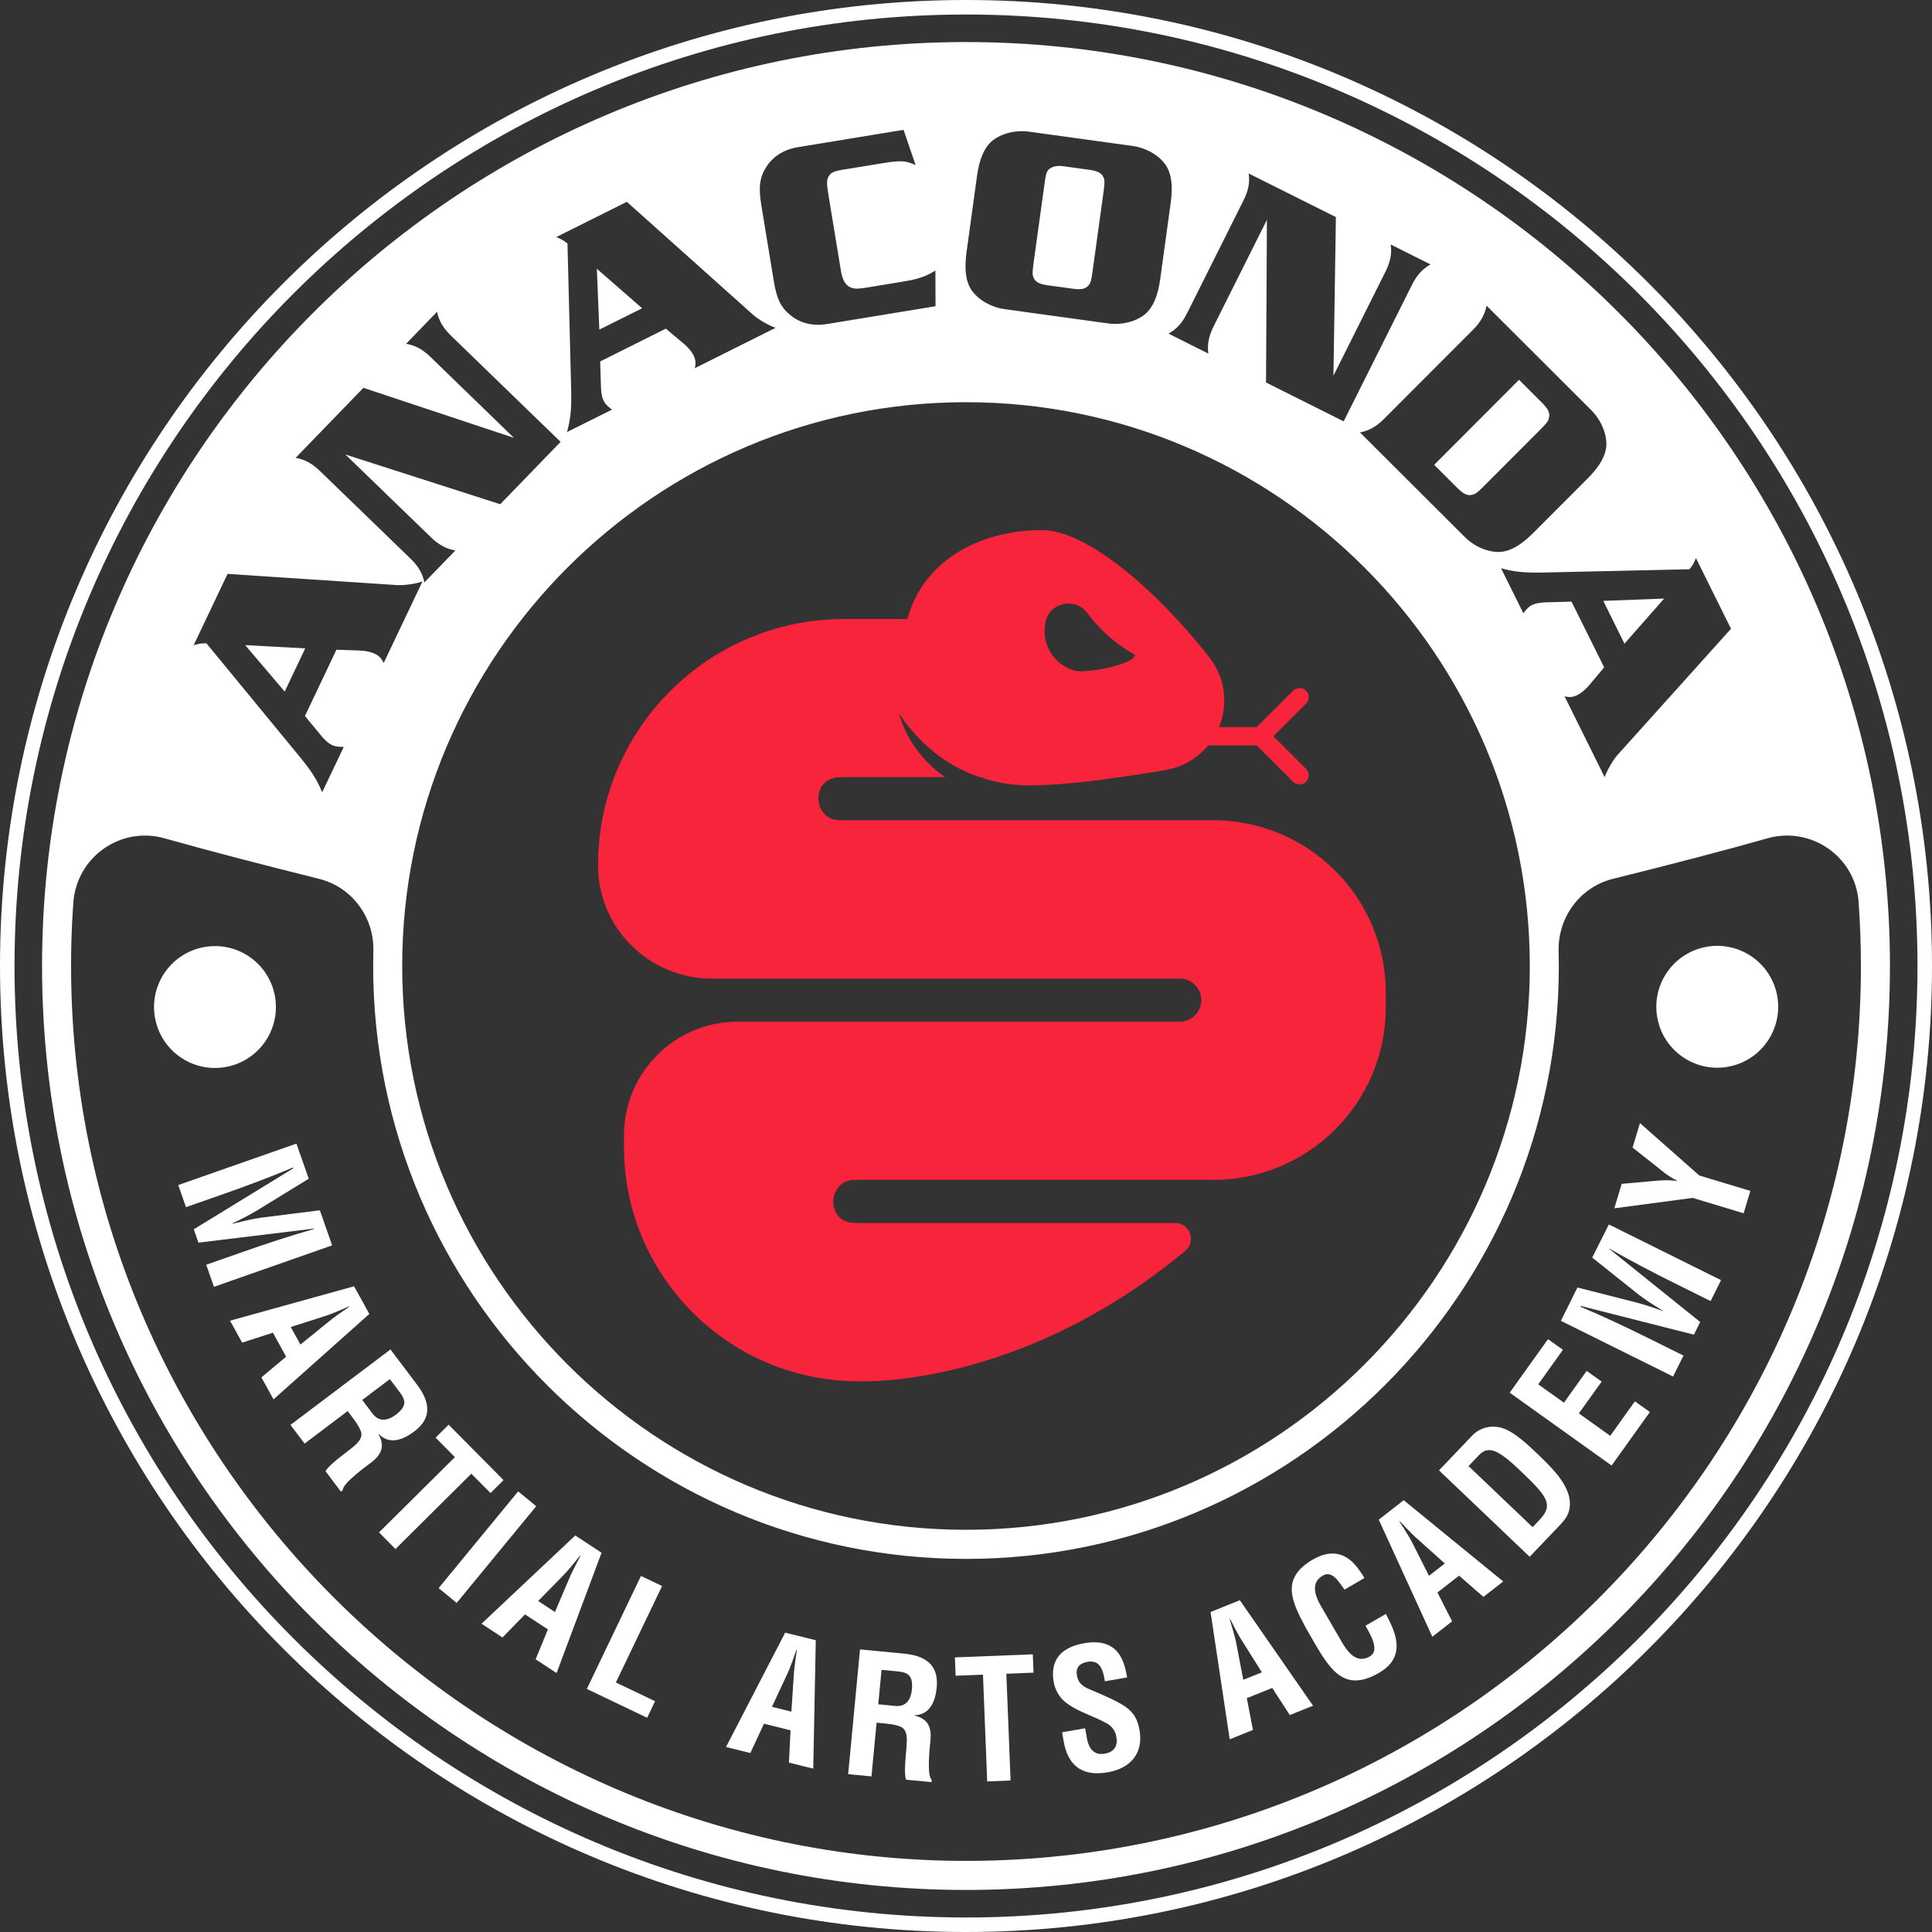 <?xml version="1.0" encoding="utf-8"?>
<!-- Generator: Adobe Illustrator 25.0.1, SVG Export Plug-In . SVG Version: 6.00 Build 0)  -->
<svg version="1.1" id="Layer_1" xmlns="http://www.w3.org/2000/svg" xmlns:xlink="http://www.w3.org/1999/xlink" x="0px" y="0px"
	 viewBox="0 0 283.46 283.46" style="enable-background:new 0 0 283.46 283.46;" xml:space="preserve">
<rect x="0" y="0" width="283.46" height="283.46" fill="#333333" stroke="none"/>
<style type="text/css">
	.st0{fill:#FFFFFF;}
	.st1{fill:#F7243C;}
</style>
<g>
	<path class="st0" d="M215.94,72.6c0.53-0.08,0.81-0.31,1.87-1.37l8.1-8.12c1.06-1.06,1.28-1.34,1.36-1.87
		c0.17-0.67-0.14-1.25-1.03-2.15l-3.37-3.37L210.42,68.2l3.38,3.37C214.69,72.46,215.27,72.77,215.94,72.6z"/>
	<path class="st0" d="M159.74,24.9l-3.87-0.53c-0.82-0.11-1.61,0.1-2.02,0.52c-0.33,0.35-0.42,0.74-0.62,2.22l-1.57,11.36
		c-0.2,1.48-0.21,1.84,0,2.31c0.31,0.64,0.87,0.92,2.16,1.09l3.51,0.48c1.29,0.18,1.9,0.06,2.37-0.47c0.33-0.39,0.42-0.74,0.62-2.22
		l1.57-11.36c0.2-1.48,0.21-1.84,0-2.31C161.58,25.35,161.02,25.08,159.74,24.9z"/>
	<polygon class="st0" points="87.93,48.36 94.21,45.23 87.57,39.43 	"/>
	<polygon class="st0" points="41.77,101.47 44.78,95.13 35.97,94.65 	"/>
	<polygon class="st0" points="244.16,87.82 235.23,88.16 238.34,94.44 	"/>
	<path class="st0" d="M141.73,6.17C66.98,6.17,6.17,66.98,6.17,141.73s60.81,135.56,135.56,135.56
		c74.75,0,135.56-60.81,135.56-135.56S216.48,6.17,141.73,6.17z M230.57,88.27l-3.95,0.11c-0.81,0.05-1.38,0.16-1.83,0.38
		c-0.42,0.21-0.76,0.51-1.29,1.21l-3.27-6.6c1.94,0.53,3.28,0.66,5.81,0.64l21.84-0.49c0.5-0.6,0.67-0.95,0.94-1.65l5.15,10.38
		l-16.7,18.57c-0.69,0.83-1.45,2.13-1.84,3.2l-5.88-11.86c0.7,0.18,1.25,0.13,1.85-0.17c0.63-0.32,1.29-0.86,2-1.74l1.96-2.34
		L230.57,88.27z M47.26,108.1c0.54,0.61,0.97,0.99,1.43,1.21c0.43,0.2,0.87,0.28,1.75,0.27l-3.17,6.66
		c-0.78-1.85-1.5-2.99-3.09-4.96L30.29,94.39c-0.78-0.02-1.16,0.06-1.88,0.28l4.98-10.47l24.93,1.65c1.08,0.03,2.57-0.17,3.66-0.53
		l-5.69,11.96c-0.3-0.66-0.67-1.06-1.28-1.35c-0.64-0.3-1.47-0.48-2.6-0.5l-3.05-0.1l-4.62,9.72L47.26,108.1z M63.24,78.84
		c1.16,1.12,2.29,1.72,3.57,1.92l-4.55,4.7c-0.24-1.28-0.87-2.38-2.04-3.51L46.94,69.1c-1.16-1.12-2.29-1.72-3.57-1.92l9.95-10.28
		l22.08,7.34L63.15,52.36c-1.16-1.12-2.29-1.72-3.57-1.92l4.55-4.7c0.24,1.28,0.87,2.38,2.04,3.51l16.08,15.58l-8.86,9.15
		l-22.72-7.3L63.24,78.84z M121.55,28.61l1.81,11.01c0.23,1.4,0.58,2.06,1.28,2.47c0.57,0.31,1.09,0.34,2.65,0.08l5.1-0.84
		c2.37-0.39,3.32-0.71,4.85-1.63l0.02,5.23l-15.91,2.61c-2.06,0.34-3.93-0.11-5.36-1.28c-1.43-1.16-2.04-2.42-2.47-5.07l-1.82-11.09
		c-0.43-2.64-0.26-4.03,0.72-5.59c0.98-1.56,2.61-2.59,4.67-2.92l15.48-2.54l1.77,5.18c-1.47-0.68-2.12-0.73-5-0.26l-5.45,0.89
		c-1.56,0.25-1.96,0.44-2.28,0.97C121.27,26.42,121.25,26.78,121.55,28.61z M113.79,48.1l-11.85,5.92c0.18-0.71,0.12-1.25-0.17-1.85
		c-0.32-0.64-0.86-1.29-1.74-1.99l-2.34-1.96l-9.63,4.81l0.12,3.95c0.05,0.81,0.16,1.38,0.39,1.83c0.21,0.42,0.51,0.76,1.22,1.29
		l-6.6,3.29c0.53-1.94,0.65-3.28,0.62-5.82l-0.55-21.84c-0.6-0.49-0.95-0.67-1.66-0.94l10.37-5.18l18.62,16.66
		C111.41,46.95,112.72,47.71,113.79,48.1z M183.2,25.45l12.8,6.4l-0.36,23.27l7.64-15.27c0.72-1.45,0.95-2.7,0.76-3.98l5.85,2.93
		c-1.15,0.62-2.01,1.55-2.73,3l-10.02,20.02l-11.39-5.7l0.13-23.87l-7.83,15.65c-0.72,1.45-0.95,2.7-0.76,3.98l-5.85-2.93
		c1.15-0.62,2.01-1.55,2.73-3l8.27-16.54C183.17,27.99,183.4,26.74,183.2,25.45z M171.76,29.78l-1.53,11.13
		c-0.35,2.54-1.05,4.15-2.18,5.15c-1.35,1.13-3.49,1.67-5.48,1.39l-15.15-2.09c-1.99-0.27-3.91-1.37-4.9-2.82
		c-0.82-1.27-1.06-3.01-0.71-5.55l1.53-11.13c0.35-2.54,1.05-4.15,2.18-5.15c1.35-1.13,3.49-1.67,5.48-1.39l15.15,2.09
		c1.99,0.27,3.91,1.37,4.9,2.82C171.87,25.49,172.11,27.24,171.76,29.78z M203.06,61.46l13.06-13.08c1.14-1.14,1.75-2.26,1.98-3.54
		l15.37,15.34c1.42,1.42,2.29,3.45,2.21,5.21c-0.11,1.51-0.97,3.04-2.78,4.85l-7.94,7.95c-1.81,1.81-3.34,2.68-4.85,2.79
		c-1.76,0.09-3.79-0.78-5.21-2.2l-15.37-15.34C200.8,63.22,201.92,62.61,203.06,61.46z M141.73,59.01
		c45.61,0,82.72,37.11,82.72,82.72s-37.11,82.72-82.72,82.72c-45.61,0-82.72-37.11-82.72-82.72S96.12,59.01,141.73,59.01z
		 M144.43,273c-72.09,1.46-132.42-56.35-133.97-128.43c-0.09-4.09,0.01-8.13,0.3-12.13c0.47-6.7,6.94-11.27,13.4-9.44
		c6.18,1.75,13.99,3.78,22.64,5.94c4.85,1.21,8.12,5.64,7.98,10.63c-0.02,0.72-0.03,1.44-0.03,2.17c0,47.96,39.02,86.98,86.98,86.98
		c47.96,0,86.98-39.02,86.98-86.98c0-0.72-0.01-1.45-0.03-2.17c-0.13-4.99,3.14-9.43,7.98-10.63c8.65-2.15,16.46-4.18,22.64-5.94
		c6.41-1.82,12.91,2.67,13.39,9.32c0.22,3.11,0.34,6.25,0.34,9.42C273.03,213.23,215.59,271.56,144.43,273z"/>
	<path class="st0" d="M141.73,0C63.58,0,0,63.58,0,141.73s63.58,141.73,141.73,141.73s141.73-63.58,141.73-141.73S219.88,0,141.73,0
		z M141.73,281.33c-76.98,0-139.6-62.62-139.6-139.6c0-76.98,62.63-139.6,139.6-139.6s139.6,62.63,139.6,139.6
		C281.33,218.71,218.71,281.33,141.73,281.33z"/>
	<path class="st0" d="M46.93,177.57l-8.65,1.09c-1.21,0.17-2.41,0.46-4.18,0.89l-0.02-0.05c1.29-0.61,2.57-1.26,3.79-2l7.43-4.56
		l-1.81-5.15l-17.34,6.08l1.14,3.24l5.46-1.91c3.44-1.21,6.86-2.49,10.23-3.9l0.04,0.12l-14.59,8.94l0.69,1.96l17-2.07l0.02,0.05
		c-3.52,1-6.99,2.14-10.43,3.35l-5.45,1.91l1.13,3.24l17.34-6.08L46.93,177.57z"/>
	<path class="st0" d="M51.95,188.72l-18.2,5.05l1.78,3.22l4.51-1.46l1.94,3.52l-3.63,3.04l1.78,3.22l14.06-12.53L51.95,188.72z
		 M50.26,192.4c-0.7,0.5-1.4,0.97-2.06,1.53l-4.12,3.34l-1.42-2.57l5.06-1.62c0.83-0.27,1.6-0.6,2.4-0.93
		c0.38-0.18,0.76-0.34,1.13-0.49l0.02,0.04C50.95,191.93,50.61,192.18,50.26,192.4z"/>
	<path class="st0" d="M55.54,210.44l0.04-0.03c1.64,1.65,3.63,0.79,5.24-0.42c2.7-2.04,2.16-4.46,0.38-6.82l-3.91-5.18l-14.67,11.07
		l2.07,2.74l6.32-4.77l0.37,0.49c0.59,0.78,1.22,1.57,1.56,2.47c0.43,1.15-0.81,2.06-1.7,2.75c-0.96,0.76-2.81,2.06-3.49,3.1
		l2.27,3.01l0.27-0.21c-0.07-0.99,3.59-3.63,4.19-4.08C55.88,213.5,56.55,212.22,55.54,210.44z M54.77,207.55l-1.62-2.15l4.05-3.06
		l1.53,2.03c0.76,1.05,1.01,1.94-0.64,3.18C56.62,208.67,55.51,208.41,54.77,207.55z"/>
	<polygon class="st0" points="71.97,219.06 73.88,217.16 65.82,209.03 63.91,210.93 66.74,213.79 55.61,224.83 58.02,227.27 
		69.15,216.22 	"/>
	
		<rect x="62.39" y="225.37" transform="matrix(0.635 -0.772 0.772 0.635 -149.248 138.055)" class="st0" width="18.38" height="3.43"/>
	<path class="st0" d="M84.4,225.28l-13.75,12.95l3.07,2.02l3.31-3.39l3.36,2.2l-1.8,4.39l3.07,2.02l6.6-17.65L84.4,225.28z
		 M83.5,231.64l-2.08,4.87l-2.46-1.61l3.72-3.8c0.61-0.62,1.13-1.28,1.68-1.94c0.25-0.33,0.52-0.66,0.78-0.96l0.04,0.03
		c-0.17,0.35-0.36,0.73-0.57,1.09C84.23,230.09,83.83,230.83,83.5,231.64z"/>
	<polygon class="st0" points="94.04,231.22 86.1,247.8 94.95,252.03 96.11,249.6 90.36,246.85 97.14,232.7 	"/>
	<path class="st0" d="M106.52,256.32l3.57,0.88l2-4.3l3.9,0.97l-0.24,4.74l3.57,0.88l0.37-18.84l-4.49-1.11L106.52,256.32z
		 M116.45,243.21c0.12-0.4,0.27-0.79,0.41-1.16l0.05,0.01c-0.05,0.39-0.1,0.81-0.17,1.22c-0.11,0.86-0.24,1.68-0.28,2.56l-0.35,5.29
		l-2.85-0.71l2.25-4.82C115.88,244.81,116.15,244.02,116.45,243.21z"/>
	<path class="st0" d="M132.65,242.62l-6.47-0.62l-1.74,18.3l3.42,0.33l0.75-7.88l0.61,0.06c0.98,0.09,1.98,0.16,2.88,0.52
		c1.14,0.45,0.97,1.99,0.89,3.11c-0.09,1.22-0.38,3.46-0.08,4.67l3.76,0.36l0.03-0.34c-0.78-0.62-0.25-5.1-0.18-5.85
		c0.17-1.76-0.32-3.11-2.32-3.57l0.01-0.05c2.32-0.1,3.04-2.15,3.23-4.15C137.74,244.14,135.6,242.9,132.65,242.62z M133.79,247.87
		c-0.17,1.83-1.12,2.48-2.25,2.44l-2.68-0.26l0.48-5.05l2.54,0.24C133.17,245.4,133.99,245.82,133.79,247.87z"/>
	<polygon class="st0" points="151.53,242.72 140.1,243.17 140.21,245.86 144.22,245.7 144.84,261.37 148.27,261.23 147.65,245.57 
		151.64,245.41 	"/>
	<path class="st0" d="M165.01,250.33c-1.1-0.75-3.39-1.74-4.62-2.25c-1.18-0.49-2.14-0.87-2.38-2.24c-0.22-1.23,0.43-1.82,1.56-2.02
		c1.86-0.33,2.28,1.24,2.54,2.86l3.26-0.57c-0.34-1.78-0.92-5.96-6.3-5.02c-3.57,0.63-5.01,2.62-4.47,5.71
		c0.17,0.97,0.66,1.9,1.35,2.62c1.69,1.57,4.06,2.17,6.07,3.24c0.97,0.45,1.58,1.09,1.77,2.15c0.24,1.38-0.3,2.24-1.73,2.49
		c-1.67,0.29-2.42-0.89-2.66-2.67l-0.19-1.06l-3.38,0.59l0.23,1.33c0.57,3.23,2.41,5.25,6.47,4.54c3.31-0.58,5.26-2.76,4.66-6.19
		C166.92,252.28,166.36,251.26,165.01,250.33z"/>
	<path class="st0" d="M177.61,236.51l2.81,18.68l3.41-1.38l-0.9-4.66l3.73-1.5l2.58,3.98l3.41-1.37l-10.74-15.48L177.61,236.51z
		 M185.14,245.36l-2.73,1.1l-1-5.23c-0.16-0.86-0.41-1.66-0.64-2.49c-0.13-0.4-0.24-0.8-0.35-1.18l0.05-0.02
		c0.19,0.35,0.39,0.71,0.57,1.09c0.41,0.76,0.79,1.5,1.27,2.23L185.14,245.36z"/>
	<path class="st0" d="M203.34,236.79l-2.99,1.73c0.53,1.05,2.24,3.57,0.61,4.52c-2.03,1.18-3.38-0.9-4.14-2.21l-2.56-4.41
		c-0.71-1.23-2.51-3.9-0.18-5.25c1.46-0.85,2.46,1.12,3.18,2.06l2.92-1.7c-0.21-0.42-0.49-0.79-0.76-1.17
		c-1.79-2.59-4.06-3.09-6.73-1.59c-4.75,2.75-3.32,5.95-1.1,10.07l1.31,2.27c2.46,4.24,4.57,7.15,9.44,4.32
		c3.31-1.92,2.99-4.71,1.46-7.7C203.66,237.43,203.49,237.1,203.34,236.79z"/>
	<path class="st0" d="M202.29,222.96l7.86,17.18l2.9-2.26l-2.15-4.23l3.17-2.47l3.58,3.11l2.9-2.26l-14.6-11.92L202.29,222.96z
		 M208.03,225.85l3.95,3.54l-2.32,1.81l-2.4-4.75c-0.39-0.78-0.85-1.48-1.3-2.22c-0.24-0.34-0.46-0.7-0.66-1.04l0.04-0.03
		c0.28,0.28,0.57,0.58,0.85,0.89C206.8,224.67,207.37,225.28,208.03,225.85z"/>
	<path class="st0" d="M225.32,213.07c-2.2-2.1-3.82-3.34-5.29-3.65c-1.97-0.42-3.38,0.53-3.96,1.13l-4.94,5.18l13.3,12.68l4.38-4.59
		c0.59-0.62,1.2-1.33,1.4-2.18C230.98,218.46,227.94,215.57,225.32,213.07z M225.89,222.98l-1.03,1.08l-9.4-8.96l1.56-1.63
		c1.42-1.49,2.97-0.63,6.1,2.37C226.97,219.51,228,220.77,225.89,222.98z"/>
	<polygon class="st0" points="236.25,210.66 231.65,207.37 234.99,202.7 232.79,201.14 229.46,205.8 225.69,203.11 229.31,198.04 
		227.12,196.48 221.5,204.33 236.45,215.02 242.07,207.17 239.87,205.6 	"/>
	<path class="st0" d="M233.61,184.51l6.82,5.44c0.97,0.75,2.01,1.41,3.56,2.37l-0.02,0.04c-1.34-0.5-2.7-0.96-4.08-1.31l-8.45-2.15
		l-2.43,4.89l16.46,8.17l1.53-3.07l-5.18-2.57c-3.27-1.62-6.57-3.18-9.94-4.6l0.06-0.11l16.59,4.21l0.92-1.86l-13.35-10.73
		l0.02-0.04c3.17,1.82,6.41,3.51,9.68,5.13l5.18,2.57l1.53-3.07l-16.46-8.17L233.61,184.51z"/>
	<path class="st0" d="M240.61,164.78l-1.08,3.59l3.51,2.77c0.86,0.7,1.72,1.44,3.01,2.08l-0.01,0.05c-0.98-0.14-1.96-0.13-2.93-0.04
		l-5.18,0.46l-1.08,3.59l11.49-1.53l7.48,2.26l0.99-3.28l-7.48-2.26L240.61,164.78z"/>
	<path class="st1" d="M104.43,143.58h68.66c1.75,0,3.16,1.42,3.16,3.16v0c0,1.75-1.42,3.16-3.16,3.16h-64.87
		c-9.2,0-16.67,7.46-16.67,16.67v1.7c0,18.96,15.42,34.38,34.38,34.38c0,0,23.41,1.28,47.97-19.13c1.66-1.38,0.67-4.08-1.49-4.08
		l-27.07,0h-19.42c-0.29,0-0.57-0.01-0.85-0.03c-3.97-0.3-3.63-6.3,0.35-6.3h52.59c13.98,0,25.31-11.33,25.31-25.31v-2.14
		c0-13.98-11.33-25.31-25.31-25.31l-54.77,0c-4,0-4.31-6.02-0.32-6.3c0.3-0.02,0.6-0.03,0.9-0.03h14.84
		c-0.28-0.2-0.55-0.39-0.82-0.6c-2.89-2.28-5.04-5.39-5.94-8.74c1.93,2.91,4.36,5.34,7.19,7.13c1.47,0.93,3.04,1.66,4.67,2.22h0.28
		c0.22,0.11,0.44,0.2,0.67,0.3c1.21,0.35,2.46,0.6,3.71,0.75c1.64,0.2,3.34,0.17,5.07,0.08c1.73-0.06,3.47-0.26,5.22-0.41
		c2.7-0.27,11.62-1.55,13.17-1.96c2.24-0.59,4.07-1.83,5.39-3.43h7.11l5.34,5.34c0.26,0.26,0.6,0.39,0.95,0.39
		c0.34,0,0.69-0.13,0.95-0.39c0.52-0.52,0.52-1.37,0-1.89l-4.79-4.79l4.79-4.79c0.52-0.52,0.52-1.37,0-1.89
		c-0.52-0.52-1.37-0.52-1.89,0l-5.34,5.34h-5.54c1.32-3.23,1.02-7.1-1.4-10.21c-7.41-9.52-17.86-18.69-24.54-18.69
		c-9.54,0-17.55,4.74-19.78,13.04h-9.3c-19.98,0-36.22,16.32-36.08,36.33C87.83,136.27,95.32,143.58,104.43,143.58z M153.44,91.08
		c0.01-0.02,0.01-0.04,0.02-0.07c0.72-2.71,4.38-3.33,6.05-1.09c0.69,0.93,1.46,1.82,2.32,2.66c1.45,1.42,3.03,2.57,4.68,3.49
		c-0.12,1.5-7.25,2.73-8.72,2.35C154.56,97.6,152.61,94.31,153.44,91.08z"/>
	
		<ellipse transform="matrix(0.977 -0.213 0.213 0.977 -30.729 10.093)" class="st0" cx="31.52" cy="147.77" rx="8.94" ry="8.94"/>
	
		<ellipse transform="matrix(0.977 -0.213 0.213 0.977 -25.678 57.009)" class="st0" cx="251.95" cy="147.77" rx="8.94" ry="8.94"/>
</g>
</svg>
